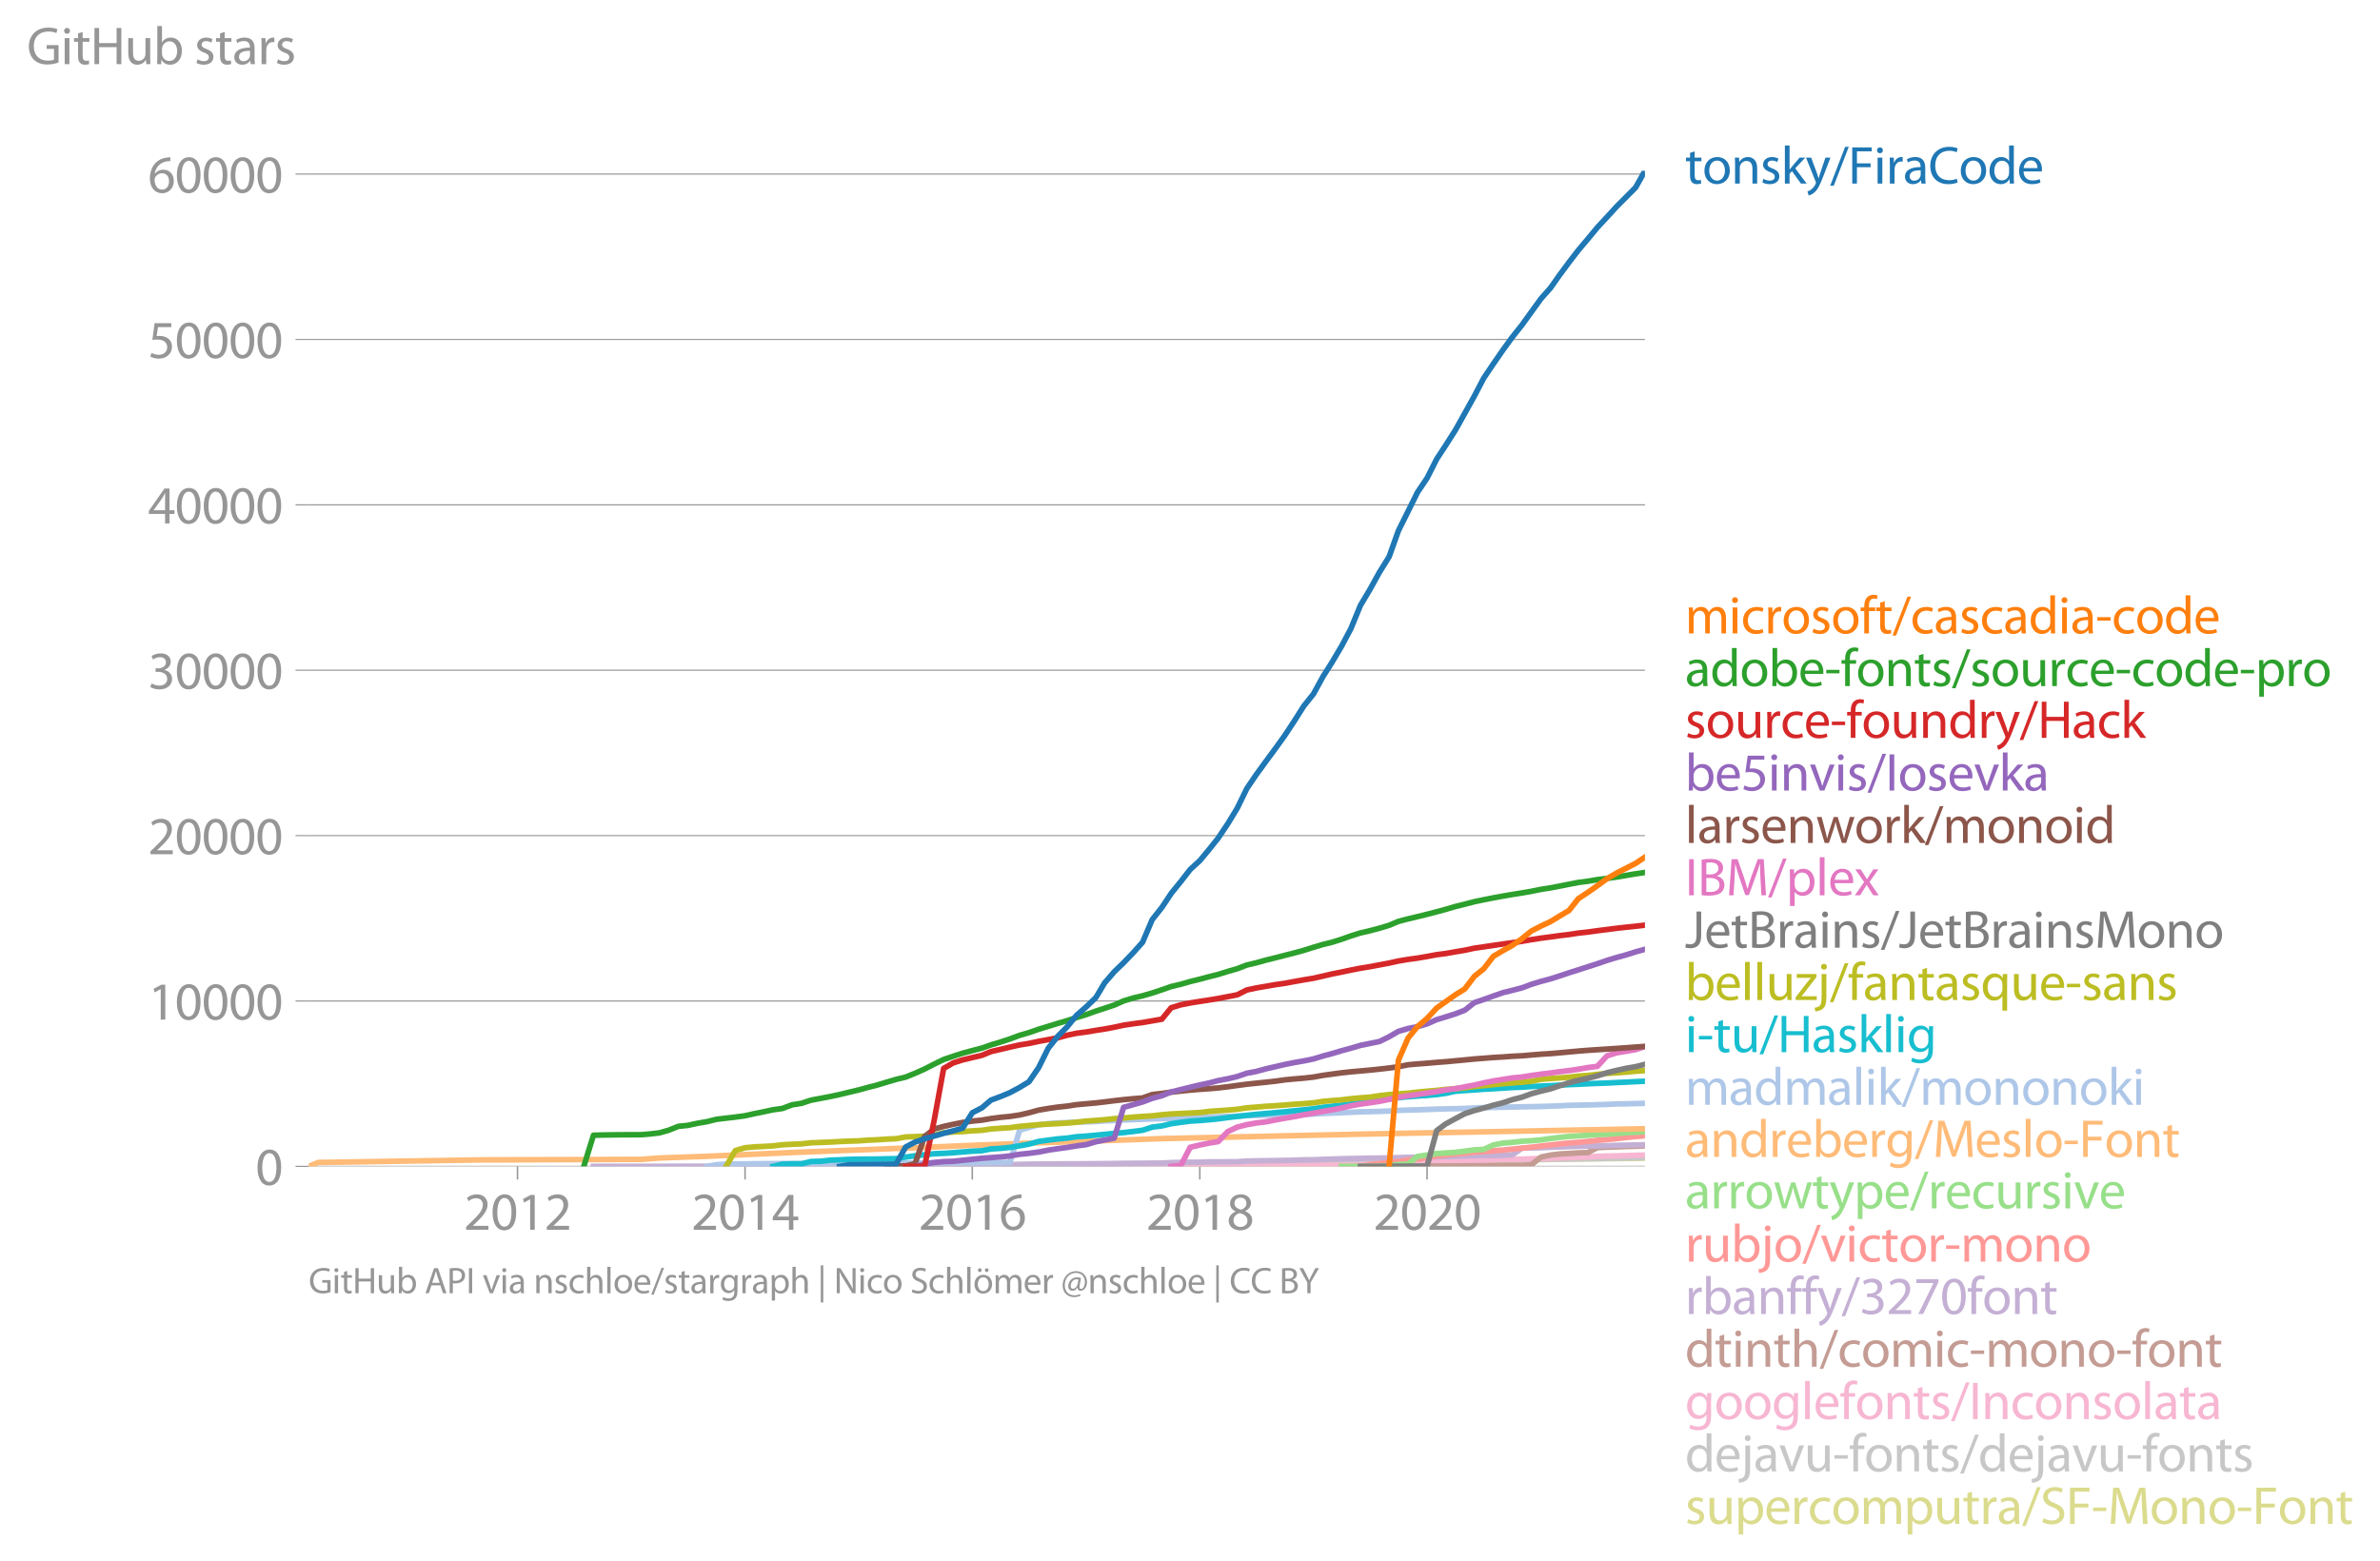 <svg xmlns:xlink="http://www.w3.org/1999/xlink" width="848.036" height="556.367" viewBox="0 0 636.027 417.276" xmlns="http://www.w3.org/2000/svg"><defs><style>*{stroke-linejoin:round;stroke-linecap:butt}</style></defs><g id="figure_1"><path d="M0 417.276h636.027V0H0v417.276z" style="fill:none" id="patch_1"/><g id="axes_1"><path d="M82.476 311.76h357.12V45.646H82.476V311.76z" style="fill:none" id="patch_2"/><g id="matplotlib.axis_1"><g id="xtick_1"><g id="line2d_1"><defs><path id="md28a9bd26c" d="M0 0v3.5" style="stroke:#969696;stroke-width:.4"/></defs><use xlink:href="#md28a9bd26c" x="138.294" y="311.759" style="fill:#969696;stroke:#969696;stroke-width:.4"/></g><g style="fill:#969696" transform="matrix(.14 0 0 -.14 123.931 328.7)" id="text_1"><defs><path id="MyriadPro-Regular-32" d="M2944 0v467H1075v13l333 307c877 845 1434 1466 1434 2234 0 595-378 1209-1274 1209-480 0-890-179-1178-422l180-397c192 160 505 352 883 352 621 0 825-390 825-813-6-627-486-1164-1548-2176L288 346V0h2656z" transform="scale(.016)"/><path id="MyriadPro-Regular-30" d="M1677 4230c-845 0-1447-768-1447-2163C243 691 794-70 1606-70c922 0 1447 780 1447 2195 0 1325-499 2105-1376 2105zm-32-435c582 0 845-672 845-1696 0-1062-276-1734-852-1734-512 0-844 614-844 1696 0 1133 358 1734 851 1734z" transform="scale(.016)"/><path id="MyriadPro-Regular-31" d="M1510 0h544v4160h-480l-908-486 108-429 724 390h12V0z" transform="scale(.016)"/></defs><use xlink:href="#MyriadPro-Regular-32"/><use xlink:href="#MyriadPro-Regular-30" x="51.3"/><use xlink:href="#MyriadPro-Regular-31" x="102.6"/><use xlink:href="#MyriadPro-Regular-32" x="153.9"/></g></g><g id="xtick_2"><use xlink:href="#md28a9bd26c" x="199.104" y="311.759" style="fill:#969696;stroke:#969696;stroke-width:.4" id="line2d_2"/><g style="fill:#969696" transform="matrix(.14 0 0 -.14 184.74 328.7)" id="text_2"><defs><path id="MyriadPro-Regular-34" d="M2560 0v1133h582v441h-582v2586h-608L96 1504v-371h1933V0h531zM666 1574v13l1017 1415c115 192 218 371 346 614h19c-13-218-19-435-19-653V1574H666z" transform="scale(.016)"/></defs><use xlink:href="#MyriadPro-Regular-32"/><use xlink:href="#MyriadPro-Regular-30" x="51.3"/><use xlink:href="#MyriadPro-Regular-31" x="102.6"/><use xlink:href="#MyriadPro-Regular-34" x="153.9"/></g></g><g id="xtick_3"><use xlink:href="#md28a9bd26c" x="259.83" y="311.759" style="fill:#969696;stroke:#969696;stroke-width:.4" id="line2d_3"/><g style="fill:#969696" transform="matrix(.14 0 0 -.14 245.467 328.7)" id="text_3"><defs><path id="MyriadPro-Regular-36" d="M2662 4224c-102 0-243-6-409-32-525-64-986-275-1331-614-410-410-704-1056-704-1876C218 621 800-70 1690-70c864 0 1382 704 1382 1465 0 813-518 1344-1254 1344-461 0-807-217-1005-480h-19c96 685 563 1331 1446 1479 160 25 307 32 422 25v461zM1690 365c-589 0-903 505-916 1190 0 103 26 186 64 250 154 301 468 512 807 512 518 0 857-359 857-954s-326-998-806-998h-6z" transform="scale(.016)"/></defs><use xlink:href="#MyriadPro-Regular-32"/><use xlink:href="#MyriadPro-Regular-30" x="51.3"/><use xlink:href="#MyriadPro-Regular-31" x="102.6"/><use xlink:href="#MyriadPro-Regular-36" x="153.9"/></g></g><g id="xtick_4"><use xlink:href="#md28a9bd26c" x="320.639" y="311.759" style="fill:#969696;stroke:#969696;stroke-width:.4" id="line2d_4"/><g style="fill:#969696" transform="matrix(.14 0 0 -.14 306.276 328.7)" id="text_4"><defs><path id="MyriadPro-Regular-38" d="M1062 2170c-512-218-825-589-825-1114C237 448 762-70 1632-70c794 0 1414 486 1414 1209 0 506-320 871-838 1075v20c512 243 685 620 685 972 0 519-403 1024-1210 1024-729 0-1286-448-1286-1107 0-358 198-717 659-934l6-19zm583-1831c-531 0-851 371-832 794 0 397 262 717 749 857 563-160 915-403 915-908 0-423-327-743-832-743zm6 3488c506 0 704-345 704-678 0-378-275-634-633-755-480 128-794 352-794 768 0 358 256 665 723 665z" transform="scale(.016)"/></defs><use xlink:href="#MyriadPro-Regular-32"/><use xlink:href="#MyriadPro-Regular-30" x="51.3"/><use xlink:href="#MyriadPro-Regular-31" x="102.6"/><use xlink:href="#MyriadPro-Regular-38" x="153.9"/></g></g><g id="xtick_5"><use xlink:href="#md28a9bd26c" x="381.366" y="311.759" style="fill:#969696;stroke:#969696;stroke-width:.4" id="line2d_5"/><g style="fill:#969696" transform="matrix(.14 0 0 -.14 367.003 328.7)" id="text_5"><use xlink:href="#MyriadPro-Regular-32"/><use xlink:href="#MyriadPro-Regular-30" x="51.3"/><use xlink:href="#MyriadPro-Regular-32" x="102.6"/><use xlink:href="#MyriadPro-Regular-30" x="153.9"/></g></g></g><g id="matplotlib.axis_2"><g id="ytick_1"><path d="M82.476 311.76h357.12" clip-path="url(#p16091b53d9)" style="fill:none;stroke:#969696;stroke-width:.3;stroke-linecap:square" id="line2d_6"/><g id="line2d_7"><defs><path id="m0ef35181f4" d="M0 0h-3.5" style="stroke:#969696;stroke-width:.3"/></defs><use xlink:href="#m0ef35181f4" x="82.476" y="311.759" style="fill:#969696;stroke:#969696;stroke-width:.3"/></g><use xlink:href="#MyriadPro-Regular-30" style="fill:#969696" transform="matrix(.14 0 0 -.14 68.295 316.73)" id="text_6"/></g><g id="ytick_2"><path d="M82.476 267.553h357.12" clip-path="url(#p16091b53d9)" style="fill:none;stroke:#969696;stroke-width:.3;stroke-linecap:square" id="line2d_8"/><use xlink:href="#m0ef35181f4" x="82.476" y="267.553" style="fill:#969696;stroke:#969696;stroke-width:.3" id="line2d_9"/><g style="fill:#969696" transform="matrix(.14 0 0 -.14 39.568 272.523)" id="text_7"><use xlink:href="#MyriadPro-Regular-31"/><use xlink:href="#MyriadPro-Regular-30" x="51.3"/><use xlink:href="#MyriadPro-Regular-30" x="102.6"/><use xlink:href="#MyriadPro-Regular-30" x="153.9"/><use xlink:href="#MyriadPro-Regular-30" x="205.2"/></g></g><g id="ytick_3"><path d="M82.476 223.347h357.12" clip-path="url(#p16091b53d9)" style="fill:none;stroke:#969696;stroke-width:.3;stroke-linecap:square" id="line2d_10"/><use xlink:href="#m0ef35181f4" x="82.476" y="223.347" style="fill:#969696;stroke:#969696;stroke-width:.3" id="line2d_11"/><g style="fill:#969696" transform="matrix(.14 0 0 -.14 39.568 228.317)" id="text_8"><use xlink:href="#MyriadPro-Regular-32"/><use xlink:href="#MyriadPro-Regular-30" x="51.3"/><use xlink:href="#MyriadPro-Regular-30" x="102.6"/><use xlink:href="#MyriadPro-Regular-30" x="153.9"/><use xlink:href="#MyriadPro-Regular-30" x="205.2"/></g></g><g id="ytick_4"><path d="M82.476 179.141h357.12" clip-path="url(#p16091b53d9)" style="fill:none;stroke:#969696;stroke-width:.3;stroke-linecap:square" id="line2d_12"/><use xlink:href="#m0ef35181f4" x="82.476" y="179.141" style="fill:#969696;stroke:#969696;stroke-width:.3" id="line2d_13"/><g style="fill:#969696" transform="matrix(.14 0 0 -.14 39.568 184.111)" id="text_9"><defs><path id="MyriadPro-Regular-33" d="M269 211C474 77 883-70 1350-70c999 0 1517 582 1517 1248 0 582-416 966-928 1068v13c512 186 768 551 768 979 0 506-371 992-1190 992-448 0-871-160-1088-320l147-409c179 128 499 275 832 275 518 0 730-294 730-627 0-493-519-704-928-704H896v-423h314c544 0 1068-249 1075-832 6-345-218-806-941-806-390 0-762 160-922 262L269 211z" transform="scale(.016)"/></defs><use xlink:href="#MyriadPro-Regular-33"/><use xlink:href="#MyriadPro-Regular-30" x="51.3"/><use xlink:href="#MyriadPro-Regular-30" x="102.6"/><use xlink:href="#MyriadPro-Regular-30" x="153.9"/><use xlink:href="#MyriadPro-Regular-30" x="205.2"/></g></g><g id="ytick_5"><path d="M82.476 134.935h357.12" clip-path="url(#p16091b53d9)" style="fill:none;stroke:#969696;stroke-width:.3;stroke-linecap:square" id="line2d_14"/><use xlink:href="#m0ef35181f4" x="82.476" y="134.935" style="fill:#969696;stroke:#969696;stroke-width:.3" id="line2d_15"/><g style="fill:#969696" transform="matrix(.14 0 0 -.14 39.568 139.905)" id="text_10"><use xlink:href="#MyriadPro-Regular-34"/><use xlink:href="#MyriadPro-Regular-30" x="51.3"/><use xlink:href="#MyriadPro-Regular-30" x="102.6"/><use xlink:href="#MyriadPro-Regular-30" x="153.9"/><use xlink:href="#MyriadPro-Regular-30" x="205.2"/></g></g><g id="ytick_6"><path d="M82.476 90.729h357.12" clip-path="url(#p16091b53d9)" style="fill:none;stroke:#969696;stroke-width:.3;stroke-linecap:square" id="line2d_16"/><use xlink:href="#m0ef35181f4" x="82.476" y="90.729" style="fill:#969696;stroke:#969696;stroke-width:.3" id="line2d_17"/><g style="fill:#969696" transform="matrix(.14 0 0 -.14 39.568 95.699)" id="text_11"><defs><path id="MyriadPro-Regular-35" d="M2771 4160H781L512 2163c154 19 339 45 576 45 832 0 1190-384 1197-922 0-556-455-902-986-902-377 0-717 128-889 230L269 186C467 58 851-70 1306-70c902 0 1548 608 1548 1420 0 525-268 884-595 1069-256 154-576 224-896 224-153 0-243-13-339-25l160 1068h1587v474z" transform="scale(.016)"/></defs><use xlink:href="#MyriadPro-Regular-35"/><use xlink:href="#MyriadPro-Regular-30" x="51.3"/><use xlink:href="#MyriadPro-Regular-30" x="102.6"/><use xlink:href="#MyriadPro-Regular-30" x="153.9"/><use xlink:href="#MyriadPro-Regular-30" x="205.2"/></g></g><g id="ytick_7"><path d="M82.476 46.523h357.12" clip-path="url(#p16091b53d9)" style="fill:none;stroke:#969696;stroke-width:.3;stroke-linecap:square" id="line2d_18"/><use xlink:href="#m0ef35181f4" x="82.476" y="46.523" style="fill:#969696;stroke:#969696;stroke-width:.3" id="line2d_19"/><g style="fill:#969696" transform="matrix(.14 0 0 -.14 39.568 51.493)" id="text_12"><use xlink:href="#MyriadPro-Regular-36"/><use xlink:href="#MyriadPro-Regular-30" x="51.3"/><use xlink:href="#MyriadPro-Regular-30" x="102.6"/><use xlink:href="#MyriadPro-Regular-30" x="153.9"/><use xlink:href="#MyriadPro-Regular-30" x="205.2"/></g></g><g style="fill:#969696" transform="matrix(.14 0 0 -.14 7.2 17.14)" id="text_13"><defs><path id="MyriadPro-Regular-47" d="M3770 2266H2349v-448h877V531c-128-64-378-115-743-115-1005 0-1664 646-1664 1741 0 1081 685 1734 1735 1734 435 0 723-83 953-185l135 454c-186 90-576 198-1076 198-1446 0-2329-940-2336-2227 0-672 231-1248 602-1606 422-403 960-570 1613-570 582 0 1075 147 1325 237v2074z" transform="scale(.016)"/><path id="MyriadPro-Regular-69" d="M1030 0v3098H467V0h563zM749 4320c-205 0-352-154-352-352 0-192 141-346 339-346 224 0 365 154 358 346 0 198-134 352-345 352z" transform="scale(.016)"/><path id="MyriadPro-Regular-74" d="M595 3667v-569H115v-429h480V979c0-365 58-640 218-806C947 19 1158-70 1421-70c217 0 390 38 499 83l-26 422c-83-25-172-38-326-38-314 0-422 217-422 601v1671h806v429h-806v742l-551-173z" transform="scale(.016)"/><path id="MyriadPro-Regular-48" d="M486 4314V0h557v2022h2087V0h563v4314h-563V2509H1043v1805H486z" transform="scale(.016)"/><path id="MyriadPro-Regular-75" d="M3059 3098h-563V1197c0-103-19-205-51-288-103-250-365-512-743-512-512 0-691 397-691 985v1716H448V1286C448 198 1030-70 1517-70c550 0 877 326 1024 576h13l32-506h499c-19 243-26 525-26 845v2253z" transform="scale(.016)"/><path id="MyriadPro-Regular-62" d="M467 800c0-275-13-589-25-800h486l26 512h19c230-410 589-582 1037-582 691 0 1388 550 1388 1657 7 941-537 1581-1305 1581-499 0-858-224-1056-570h-13v1946H467V800zm557 998c0 90 19 167 32 231 115 429 474 691 858 691 601 0 921-531 921-1152 0-710-352-1190-941-1190-409 0-736 268-844 659-13 64-26 134-26 205v556z" transform="scale(.016)"/><path id="MyriadPro-Regular-73" d="M250 147C467 19 781-70 1120-70c736 0 1158 390 1158 934 0 461-275 730-812 934-404 154-589 269-589 525 0 231 185 423 518 423 288 0 512-103 634-180l141 410c-173 102-448 192-762 192-666 0-1069-410-1069-909 0-371 263-678 819-877 416-153 576-300 576-569 0-256-192-461-601-461-282 0-576 115-743 224L250 147z" transform="scale(.016)"/><path id="MyriadPro-Regular-61" d="M2643 1901c0 621-230 1267-1177 1267-391 0-762-109-1018-275l128-371c218 140 518 230 806 230 634 0 704-461 704-717v-64C890 1978 224 1568 224 819c0-448 320-889 947-889 442 0 775 217 947 460h20l44-390h512c-38 211-51 474-51 742v1159zm-544-858c0-57-13-121-32-179-89-262-345-518-749-518-288 0-531 172-531 537 0 602 698 711 1312 698v-538z" transform="scale(.016)"/><path id="MyriadPro-Regular-72" d="M467 0h557v1651c0 96 13 186 26 263 76 422 358 723 755 723 77 0 134-7 192-19v531c-51 13-96 19-160 19-378 0-717-262-858-678h-25l-20 608H442c19-288 25-602 25-967V0z" transform="scale(.016)"/></defs><use xlink:href="#MyriadPro-Regular-47"/><use xlink:href="#MyriadPro-Regular-69" x="64.6"/><use xlink:href="#MyriadPro-Regular-74" x="88"/><use xlink:href="#MyriadPro-Regular-48" x="121.1"/><use xlink:href="#MyriadPro-Regular-75" x="186.3"/><use xlink:href="#MyriadPro-Regular-62" x="241.4"/><use xlink:href="#MyriadPro-Regular-20" x="298.3"/><use xlink:href="#MyriadPro-Regular-73" x="319.5"/><use xlink:href="#MyriadPro-Regular-74" x="359.1"/><use xlink:href="#MyriadPro-Regular-61" x="392.2"/><use xlink:href="#MyriadPro-Regular-72" x="440.4"/><use xlink:href="#MyriadPro-Regular-73" x="473.1"/></g></g><path d="m312.986 311.76 2.58-.005 2.495-.009 2.578-.026 2.58-.049 2.328-.018 2.58-.022 2.495-.057 2.579-.07 2.495-.067 2.579-.036 2.579-.075 2.495-.053 2.58-.053 2.495-.048 2.579-.045 2.578-.092 2.33-.027 2.578-.062 2.496-.084 2.579-.057 2.495-.076 2.58-.084 2.578-.075 2.495-.044 2.58-.057 2.495-.071 2.579-.035 2.578-.036 2.413-.057 2.579-.053 2.495-.049 2.579-.035 2.496-.027 2.578-.013 2.58-.031 2.495-.049 2.579-.03 2.495-.032 2.579-.022 2.579-.04 2.329-.044 2.579-.057 2.495-.018 2.58-.04 2.495-.017 2.578-.036 2.58-.022 2.495-.026 2.579-.031 2.495-.044" clip-path="url(#p16091b53d9)" style="fill:none;stroke:#dbdb8d;stroke-width:1.5;stroke-linecap:square" id="line2d_20"/><path d="m239.45 311.76 2.578-.045 2.496-.009 2.578-.004 2.58-.013 2.495-.01 2.579-.012 2.495-.005 2.579-.004 2.579-.013 2.412-.023 2.579-.013 2.496-.022h2.578l2.496-.004 2.579-.036 2.579-.013 2.495-.009 2.579-.022 2.496-.018 2.578-.008 2.58-.027 2.328-.018 2.58-.004 2.495-.031 2.579-.027 2.495-.03 2.579-.023 2.579-.026 2.495-.031 2.58-.04 2.495-.04 2.578-.03 2.58-.04 2.328-.027 2.58-.04 2.495-.04 2.579-.035 2.495-.03 2.579-.023 2.579-.022 2.495-.018 2.58-.048 2.495-.058 2.579-.022 2.578-.057 2.33-.027 2.578-.048 2.496-.067 2.579-.048 2.495-.036 2.58-.07 2.578-.045 2.495-.035 2.58-.027 2.495-.03 2.579-.036 2.578-.03 2.413-.036 2.579-.04 2.495-.04 2.579-.053 2.496-.026 2.578-.04 2.58-.022 2.495-.031 2.579-.031 2.495-.018 2.579-.013 2.579-.031 2.329-.013 2.579-.027 2.495-.035 2.58-.044 2.495-.027 2.578-.035 2.58-.067 2.495-.044 2.579-.048 2.495-.045" clip-path="url(#p16091b53d9)" style="fill:none;stroke:#c7c7c7;stroke-width:1.5;stroke-linecap:square" id="line2d_21"/><path d="m287.698 311.76 2.578-.005h2.58l2.328-.013 2.58-.005 2.495-.004 2.579-.009h2.495l2.579-.004h2.579l2.495-.01 2.58-.004 2.495-.004 2.578-.009H325.547l2.58-.035 2.495-.022 2.579-.014h2.495l2.579-.026 2.579-.031 2.495-.013 2.58-.022 2.495-.01 2.579-.03 2.578-.018 2.33-.03 2.578-.036 2.496-.049 2.579-.062 2.495-.04 2.58-.048 2.578-.058 2.495-.066 2.58-.084 2.495-.088 2.579-.221 2.578-.102 2.413-.124 2.579-.07 2.495-.12 2.579-.088 2.496-.067 2.578-.097 2.58-.07 2.495-.062 2.579-.08 2.495-.08 2.579-.092 2.579-.076 2.329-.084 2.579-.08 2.495-.079 2.58-.084 2.495-.168 2.578-.07 2.58-.058 2.495-.066 2.579-.084 2.495-.049" clip-path="url(#p16091b53d9)" style="fill:none;stroke:#f7b6d2;stroke-width:1.5;stroke-linecap:square" id="line2d_22"/><g style="fill:#1f77b4" transform="matrix(.14 0 0 -.14 450.31 49.07)" id="text_14"><defs><path id="MyriadPro-Regular-6f" d="M1779 3168c-857 0-1536-608-1536-1645C243 544 890-70 1728-70c749 0 1542 499 1542 1644 0 948-601 1594-1491 1594zm-13-422c666 0 928-666 928-1191 0-697-403-1203-940-1203-551 0-941 512-941 1190 0 589 288 1204 953 1204z" transform="scale(.016)"/><path id="MyriadPro-Regular-6e" d="M467 0h563v1862c0 96 13 192 39 263 96 313 384 576 755 576 531 0 717-416 717-915V0h563v1850c0 1062-666 1318-1094 1318-512 0-871-288-1024-582h-13l-32 512H442c19-256 25-519 25-839V0z" transform="scale(.016)"/><path id="MyriadPro-Regular-6b" d="M1024 4544H467V0h557v1165l288 320L2381 0h685L1702 1824l1197 1274h-678l-909-1069c-90-109-198-243-275-352h-13v2867z" transform="scale(.016)"/><path id="MyriadPro-Regular-79" d="M58 3098 1203 243c26-70 39-115 39-147s-20-77-45-134c-128-288-320-506-474-628-166-140-352-230-493-275l141-473c141 25 416 121 691 364 384 333 660 877 1063 1940l845 2208h-596l-614-1818c-77-224-141-461-198-646h-13c-51 185-128 428-199 633L672 3098H58z" transform="scale(.016)"/><path id="MyriadPro-Regular-2f" d="m422-256 1792 4640h-435L-6-256h428z" transform="scale(.016)"/><path id="MyriadPro-Regular-46" d="M486 0h557v1952h1632v461H1043v1433h1767v468H486V0z" transform="scale(.016)"/><path id="MyriadPro-Regular-43" d="M3386 582c-224-108-570-179-909-179-1050 0-1658 679-1658 1735 0 1132 672 1779 1683 1779 359 0 660-77 871-179l134 454c-147 77-486 192-1024 192-1337 0-2253-915-2253-2266C230 704 1146-70 2362-70c524 0 934 108 1139 211l-115 441z" transform="scale(.016)"/><path id="MyriadPro-Regular-64" d="M2579 4544V2694h-13c-140 250-460 474-934 474-755 0-1395-634-1389-1664C243 563 819-70 1568-70c506 0 883 262 1056 608h13l25-538h506c-19 211-26 525-26 800v3744h-563zm0-3245c0-89-6-166-25-243-103-422-448-672-826-672-608 0-915 518-915 1146 0 684 345 1196 928 1196 422 0 729-294 813-652 19-71 25-167 25-237v-538z" transform="scale(.016)"/><path id="MyriadPro-Regular-65" d="M2957 1446c6 58 19 148 19 263 0 569-269 1459-1280 1459-902 0-1453-736-1453-1670C243 563 813-70 1766-70c493 0 832 108 1031 198l-96 403c-211-89-455-160-858-160-563 0-1049 314-1062 1075h2176zM787 1850c45 390 295 915 864 915 634 0 787-557 781-915H787z" transform="scale(.016)"/></defs><use xlink:href="#MyriadPro-Regular-74"/><use xlink:href="#MyriadPro-Regular-6f" x="33.1"/><use xlink:href="#MyriadPro-Regular-6e" x="88"/><use xlink:href="#MyriadPro-Regular-73" x="143.5"/><use xlink:href="#MyriadPro-Regular-6b" x="183.1"/><use xlink:href="#MyriadPro-Regular-79" x="230"/><use xlink:href="#MyriadPro-Regular-2f" x="277.1"/><use xlink:href="#MyriadPro-Regular-46" x="311.4"/><use xlink:href="#MyriadPro-Regular-69" x="360.1"/><use xlink:href="#MyriadPro-Regular-72" x="383.5"/><use xlink:href="#MyriadPro-Regular-61" x="416.2"/><use xlink:href="#MyriadPro-Regular-43" x="464.4"/><use xlink:href="#MyriadPro-Regular-6f" x="522.4"/><use xlink:href="#MyriadPro-Regular-64" x="577.3"/><use xlink:href="#MyriadPro-Regular-65" x="633.7"/></g><g style="fill:#ff7f0e" transform="matrix(.14 0 0 -.14 450.31 169.304)" id="text_15"><defs><path id="MyriadPro-Regular-6d" d="M467 0h551v1869c0 96 12 192 44 275 90 282 346 563 698 563 429 0 646-358 646-851V0h551v1914c0 102 19 204 45 281 96 275 345 512 665 512 455 0 672-358 672-953V0h551v1824c0 1075-608 1344-1018 1344-294 0-499-77-685-218-128-96-249-230-345-403h-13c-135 365-455 621-877 621-512 0-800-275-973-570h-19l-26 500H442c19-256 25-519 25-839V0z" transform="scale(.016)"/><path id="MyriadPro-Regular-63" d="M2579 538c-160-71-371-154-691-154-614 0-1075 442-1075 1158 0 647 384 1172 1094 1172 307 0 519-71 653-148l128 436c-154 76-448 160-781 160-1011 0-1664-692-1664-1645C243 570 851-70 1786-70c416 0 742 108 889 185l-96 423z" transform="scale(.016)"/><path id="MyriadPro-Regular-66" d="M1082 0v2669h748v429h-748v166c0 474 121 896 601 896 160 0 275-32 359-70l76 435c-108 45-281 89-480 89-262 0-544-83-755-288-262-249-358-646-358-1081v-147H90v-429h435V0h557z" transform="scale(.016)"/><path id="MyriadPro-Regular-2d" d="M192 1939v-416h1581v416H192z" transform="scale(.016)"/></defs><use xlink:href="#MyriadPro-Regular-6d"/><use xlink:href="#MyriadPro-Regular-69" x="83.4"/><use xlink:href="#MyriadPro-Regular-63" x="106.8"/><use xlink:href="#MyriadPro-Regular-72" x="151.6"/><use xlink:href="#MyriadPro-Regular-6f" x="184.3"/><use xlink:href="#MyriadPro-Regular-73" x="239.2"/><use xlink:href="#MyriadPro-Regular-6f" x="278.8"/><use xlink:href="#MyriadPro-Regular-66" x="333.7"/><use xlink:href="#MyriadPro-Regular-74" x="362.9"/><use xlink:href="#MyriadPro-Regular-2f" x="396"/><use xlink:href="#MyriadPro-Regular-63" x="430.3"/><use xlink:href="#MyriadPro-Regular-61" x="475.1"/><use xlink:href="#MyriadPro-Regular-73" x="523.3"/><use xlink:href="#MyriadPro-Regular-63" x="562.9"/><use xlink:href="#MyriadPro-Regular-61" x="607.7"/><use xlink:href="#MyriadPro-Regular-64" x="655.9"/><use xlink:href="#MyriadPro-Regular-69" x="712.3"/><use xlink:href="#MyriadPro-Regular-61" x="735.7"/><use xlink:href="#MyriadPro-Regular-2d" x="783.9"/><use xlink:href="#MyriadPro-Regular-63" x="814.6"/><use xlink:href="#MyriadPro-Regular-6f" x="859.4"/><use xlink:href="#MyriadPro-Regular-64" x="914.3"/><use xlink:href="#MyriadPro-Regular-65" x="970.7"/></g><g style="fill:#2ca02c" transform="matrix(.14 0 0 -.14 450.31 183.38)" id="text_16"><defs><path id="MyriadPro-Regular-70" d="M467-1267h557V416h13c185-307 544-486 953-486 730 0 1408 550 1408 1664 0 940-563 1574-1312 1574-505 0-870-224-1100-602h-13l-26 532H442c12-295 25-615 25-1012v-3353zm557 3059c0 77 19 160 38 230 109 423 468 698 852 698 595 0 921-531 921-1152 0-710-345-1197-941-1197-403 0-742 269-844 659-13 71-26 148-26 231v531z" transform="scale(.016)"/></defs><use xlink:href="#MyriadPro-Regular-61"/><use xlink:href="#MyriadPro-Regular-64" x="48.2"/><use xlink:href="#MyriadPro-Regular-6f" x="104.6"/><use xlink:href="#MyriadPro-Regular-62" x="159.5"/><use xlink:href="#MyriadPro-Regular-65" x="216.4"/><use xlink:href="#MyriadPro-Regular-2d" x="266.5"/><use xlink:href="#MyriadPro-Regular-66" x="297.2"/><use xlink:href="#MyriadPro-Regular-6f" x="326.4"/><use xlink:href="#MyriadPro-Regular-6e" x="381.3"/><use xlink:href="#MyriadPro-Regular-74" x="436.8"/><use xlink:href="#MyriadPro-Regular-73" x="469.9"/><use xlink:href="#MyriadPro-Regular-2f" x="509.5"/><use xlink:href="#MyriadPro-Regular-73" x="543.8"/><use xlink:href="#MyriadPro-Regular-6f" x="583.4"/><use xlink:href="#MyriadPro-Regular-75" x="638.3"/><use xlink:href="#MyriadPro-Regular-72" x="693.4"/><use xlink:href="#MyriadPro-Regular-63" x="726.1"/><use xlink:href="#MyriadPro-Regular-65" x="770.9"/><use xlink:href="#MyriadPro-Regular-2d" x="821"/><use xlink:href="#MyriadPro-Regular-63" x="851.7"/><use xlink:href="#MyriadPro-Regular-6f" x="896.5"/><use xlink:href="#MyriadPro-Regular-64" x="951.4"/><use xlink:href="#MyriadPro-Regular-65" x="1007.8"/><use xlink:href="#MyriadPro-Regular-2d" x="1057.9"/><use xlink:href="#MyriadPro-Regular-70" x="1088.6"/><use xlink:href="#MyriadPro-Regular-72" x="1145.5"/><use xlink:href="#MyriadPro-Regular-6f" x="1178.2"/></g><g style="fill:#d62728" transform="matrix(.14 0 0 -.14 450.31 197.22)" id="text_17"><use xlink:href="#MyriadPro-Regular-73"/><use xlink:href="#MyriadPro-Regular-6f" x="39.6"/><use xlink:href="#MyriadPro-Regular-75" x="94.5"/><use xlink:href="#MyriadPro-Regular-72" x="149.6"/><use xlink:href="#MyriadPro-Regular-63" x="182.3"/><use xlink:href="#MyriadPro-Regular-65" x="227.1"/><use xlink:href="#MyriadPro-Regular-2d" x="277.2"/><use xlink:href="#MyriadPro-Regular-66" x="307.9"/><use xlink:href="#MyriadPro-Regular-6f" x="337.1"/><use xlink:href="#MyriadPro-Regular-75" x="392"/><use xlink:href="#MyriadPro-Regular-6e" x="447.1"/><use xlink:href="#MyriadPro-Regular-64" x="502.6"/><use xlink:href="#MyriadPro-Regular-72" x="559"/><use xlink:href="#MyriadPro-Regular-79" x="591.7"/><use xlink:href="#MyriadPro-Regular-2f" x="638.8"/><use xlink:href="#MyriadPro-Regular-48" x="673.1"/><use xlink:href="#MyriadPro-Regular-61" x="738.3"/><use xlink:href="#MyriadPro-Regular-63" x="786.5"/><use xlink:href="#MyriadPro-Regular-6b" x="831.3"/></g><g style="fill:#9467bd" transform="matrix(.14 0 0 -.14 450.31 211.304)" id="text_18"><defs><path id="MyriadPro-Regular-76" d="M83 3098 1261 0h537l1216 3098h-588l-602-1741c-102-282-192-538-262-794h-20c-64 256-147 512-249 794L685 3098H83z" transform="scale(.016)"/><path id="MyriadPro-Regular-49" d="M486 4314V0h557v4314H486z" transform="scale(.016)"/></defs><use xlink:href="#MyriadPro-Regular-62"/><use xlink:href="#MyriadPro-Regular-65" x="56.9"/><use xlink:href="#MyriadPro-Regular-35" x="107"/><use xlink:href="#MyriadPro-Regular-69" x="158.3"/><use xlink:href="#MyriadPro-Regular-6e" x="181.7"/><use xlink:href="#MyriadPro-Regular-76" x="237.2"/><use xlink:href="#MyriadPro-Regular-69" x="285.3"/><use xlink:href="#MyriadPro-Regular-73" x="308.7"/><use xlink:href="#MyriadPro-Regular-2f" x="348.3"/><use xlink:href="#MyriadPro-Regular-49" x="382.6"/><use xlink:href="#MyriadPro-Regular-6f" x="406.5"/><use xlink:href="#MyriadPro-Regular-73" x="461.4"/><use xlink:href="#MyriadPro-Regular-65" x="501"/><use xlink:href="#MyriadPro-Regular-76" x="551.1"/><use xlink:href="#MyriadPro-Regular-6b" x="599.2"/><use xlink:href="#MyriadPro-Regular-61" x="646.1"/></g><g style="fill:#8c564b" transform="matrix(.14 0 0 -.14 450.31 225.304)" id="text_19"><defs><path id="MyriadPro-Regular-6c" d="M467 0h563v4544H467V0z" transform="scale(.016)"/><path id="MyriadPro-Regular-77" d="M115 3098 1050 0h512l499 1472c109 333 205 653 281 1024h13c77-365 167-672 275-1018L3104 0h512l998 3098h-556l-442-1556c-102-364-186-691-237-1004h-19c-70 313-160 640-275 1011l-480 1549h-474l-505-1575c-103-339-205-672-276-985h-19c-57 320-141 640-230 985L691 3098H115z" transform="scale(.016)"/></defs><use xlink:href="#MyriadPro-Regular-6c"/><use xlink:href="#MyriadPro-Regular-61" x="23.6"/><use xlink:href="#MyriadPro-Regular-72" x="71.8"/><use xlink:href="#MyriadPro-Regular-73" x="104.5"/><use xlink:href="#MyriadPro-Regular-65" x="144.1"/><use xlink:href="#MyriadPro-Regular-6e" x="194.2"/><use xlink:href="#MyriadPro-Regular-77" x="249.7"/><use xlink:href="#MyriadPro-Regular-6f" x="323.3"/><use xlink:href="#MyriadPro-Regular-72" x="378.2"/><use xlink:href="#MyriadPro-Regular-6b" x="410.9"/><use xlink:href="#MyriadPro-Regular-2f" x="457.8"/><use xlink:href="#MyriadPro-Regular-6d" x="492.1"/><use xlink:href="#MyriadPro-Regular-6f" x="575.5"/><use xlink:href="#MyriadPro-Regular-6e" x="630.4"/><use xlink:href="#MyriadPro-Regular-6f" x="685.9"/><use xlink:href="#MyriadPro-Regular-69" x="740.8"/><use xlink:href="#MyriadPro-Regular-64" x="764.2"/></g><g style="fill:#e377c2" transform="matrix(.14 0 0 -.14 450.31 239.304)" id="text_20"><defs><path id="MyriadPro-Regular-42" d="M486 13c186-26 480-51 864-51 704 0 1191 128 1492 403 217 211 364 493 364 864 0 640-480 979-889 1081v13c454 167 729 531 729 947 0 340-134 596-358 762-269 218-627 314-1184 314-390 0-774-39-1018-90V13zm557 3865c90 20 237 39 493 39 563 0 947-199 947-704 0-416-345-723-934-723h-506v1388zm0-1811h461c608 0 1114-243 1114-832 0-627-532-838-1108-838-198 0-358 6-467 25v1645z" transform="scale(.016)"/><path id="MyriadPro-Regular-4d" d="M4230 0h544l-268 4314h-711l-768-2087c-192-544-345-1017-454-1453h-19c-109 448-256 922-436 1453l-736 2087H672L371 0h531l116 1850c38 646 70 1369 83 1907h13c121-512 294-1069 499-1677L2310 26h423l761 2092c218 589 397 1133 544 1639h20c-7-538 32-1261 64-1863L4230 0z" transform="scale(.016)"/><path id="MyriadPro-Regular-78" d="m102 3098 1050-1517L51 0h621l448 698c115 185 224 345 326 537h13c109-185 211-358 333-537L2246 0h640L1798 1600l1056 1498h-608l-435-660c-102-166-205-326-307-512h-19c-103 173-199 333-314 506l-441 666H102z" transform="scale(.016)"/></defs><use xlink:href="#MyriadPro-Regular-49"/><use xlink:href="#MyriadPro-Regular-42" x="23.9"/><use xlink:href="#MyriadPro-Regular-4d" x="78.1"/><use xlink:href="#MyriadPro-Regular-2f" x="158.5"/><use xlink:href="#MyriadPro-Regular-70" x="192.8"/><use xlink:href="#MyriadPro-Regular-6c" x="249.7"/><use xlink:href="#MyriadPro-Regular-65" x="273.3"/><use xlink:href="#MyriadPro-Regular-78" x="323.4"/></g><g style="fill:#7f7f7f" transform="matrix(.14 0 0 -.14 450.31 253.304)" id="text_21"><defs><path id="MyriadPro-Regular-4a" d="M1370 1472c0-845-295-1069-794-1069-186 0-352 39-467 83L26 32C166-26 416-70 621-70c742 0 1305 352 1305 1497v2887h-556V1472z" transform="scale(.016)"/></defs><use xlink:href="#MyriadPro-Regular-4a"/><use xlink:href="#MyriadPro-Regular-65" x="37"/><use xlink:href="#MyriadPro-Regular-74" x="87.1"/><use xlink:href="#MyriadPro-Regular-42" x="120.2"/><use xlink:href="#MyriadPro-Regular-72" x="174.4"/><use xlink:href="#MyriadPro-Regular-61" x="207.1"/><use xlink:href="#MyriadPro-Regular-69" x="255.3"/><use xlink:href="#MyriadPro-Regular-6e" x="278.7"/><use xlink:href="#MyriadPro-Regular-73" x="334.2"/><use xlink:href="#MyriadPro-Regular-2f" x="373.8"/><use xlink:href="#MyriadPro-Regular-4a" x="408.1"/><use xlink:href="#MyriadPro-Regular-65" x="445.1"/><use xlink:href="#MyriadPro-Regular-74" x="495.2"/><use xlink:href="#MyriadPro-Regular-42" x="528.3"/><use xlink:href="#MyriadPro-Regular-72" x="582.5"/><use xlink:href="#MyriadPro-Regular-61" x="615.2"/><use xlink:href="#MyriadPro-Regular-69" x="663.4"/><use xlink:href="#MyriadPro-Regular-6e" x="686.8"/><use xlink:href="#MyriadPro-Regular-73" x="742.3"/><use xlink:href="#MyriadPro-Regular-4d" x="781.9"/><use xlink:href="#MyriadPro-Regular-6f" x="862.3"/><use xlink:href="#MyriadPro-Regular-6e" x="917.2"/><use xlink:href="#MyriadPro-Regular-6f" x="972.7"/></g><g style="fill:#bcbd22" transform="matrix(.14 0 0 -.14 450.31 267.29)" id="text_22"><defs><path id="MyriadPro-Regular-7a" d="M115 0h2515v448H819v13c141 160 269 313 397 486l1382 1799 7 352H243v-455h1677v-13c-141-166-269-313-403-480L115 326V0z" transform="scale(.016)"/><path id="MyriadPro-Regular-6a" d="M-230-1350c300 0 710 102 960 352 275 281 371 672 371 1273v2823H538V493c0-743-58-992-212-1165C192-819-32-890-288-909l58-441zM826 4320c-212 0-359-154-359-352 0-186 135-346 346-346 224 0 358 160 352 346 0 198-135 352-339 352z" transform="scale(.016)"/><path id="MyriadPro-Regular-71" d="M2579-1267h563v3513c0 320 7 589 20 852h-532l-19-468h-13c-153 301-473 538-953 538-653 0-1402-512-1402-1670C243 557 832-70 1555-70c499 0 845 243 1011 550h13v-1747zm0 2528c0-83-19-192-45-269-128-390-441-614-806-614-621 0-915 537-915 1152 0 697 352 1190 934 1190 423 0 723-294 807-640 19-70 25-160 25-237v-582z" transform="scale(.016)"/></defs><use xlink:href="#MyriadPro-Regular-62"/><use xlink:href="#MyriadPro-Regular-65" x="56.9"/><use xlink:href="#MyriadPro-Regular-6c" x="107"/><use xlink:href="#MyriadPro-Regular-6c" x="130.6"/><use xlink:href="#MyriadPro-Regular-75" x="154.2"/><use xlink:href="#MyriadPro-Regular-7a" x="209.3"/><use xlink:href="#MyriadPro-Regular-6a" x="252.1"/><use xlink:href="#MyriadPro-Regular-2f" x="276.4"/><use xlink:href="#MyriadPro-Regular-66" x="310.7"/><use xlink:href="#MyriadPro-Regular-61" x="339.9"/><use xlink:href="#MyriadPro-Regular-6e" x="388.1"/><use xlink:href="#MyriadPro-Regular-74" x="443.6"/><use xlink:href="#MyriadPro-Regular-61" x="476.7"/><use xlink:href="#MyriadPro-Regular-73" x="524.9"/><use xlink:href="#MyriadPro-Regular-71" x="564.5"/><use xlink:href="#MyriadPro-Regular-75" x="620.8"/><use xlink:href="#MyriadPro-Regular-65" x="675.9"/><use xlink:href="#MyriadPro-Regular-2d" x="726"/><use xlink:href="#MyriadPro-Regular-73" x="756.7"/><use xlink:href="#MyriadPro-Regular-61" x="796.3"/><use xlink:href="#MyriadPro-Regular-6e" x="844.5"/><use xlink:href="#MyriadPro-Regular-73" x="900"/></g><g style="fill:#17becf" transform="matrix(.14 0 0 -.14 450.31 281.226)" id="text_23"><defs><path id="MyriadPro-Regular-67" d="M3110 2246c0 378 13 628 26 852h-493l-25-468h-13c-135 256-429 538-967 538-710 0-1395-595-1395-1645C243 666 794 13 1562 13c480 0 812 230 985 518h13V186c0-781-422-1082-998-1082-384 0-704 115-909 243l-141-429c250-166 659-256 1030-256 391 0 826 90 1127 372 301 268 441 704 441 1414v1798zm-556-928c0-96-13-204-45-300-122-359-435-576-781-576-608 0-915 505-915 1113 0 717 384 1171 921 1171 410 0 685-268 788-595 25-77 32-160 32-256v-557z" transform="scale(.016)"/></defs><use xlink:href="#MyriadPro-Regular-69"/><use xlink:href="#MyriadPro-Regular-2d" x="23.4"/><use xlink:href="#MyriadPro-Regular-74" x="54.1"/><use xlink:href="#MyriadPro-Regular-75" x="87.2"/><use xlink:href="#MyriadPro-Regular-2f" x="142.3"/><use xlink:href="#MyriadPro-Regular-48" x="176.6"/><use xlink:href="#MyriadPro-Regular-61" x="241.8"/><use xlink:href="#MyriadPro-Regular-73" x="290"/><use xlink:href="#MyriadPro-Regular-6b" x="329.6"/><use xlink:href="#MyriadPro-Regular-6c" x="376.5"/><use xlink:href="#MyriadPro-Regular-69" x="400.1"/><use xlink:href="#MyriadPro-Regular-67" x="423.5"/></g><g style="fill:#aec7e8" transform="matrix(.14 0 0 -.14 450.31 295.304)" id="text_24"><use xlink:href="#MyriadPro-Regular-6d"/><use xlink:href="#MyriadPro-Regular-61" x="83.4"/><use xlink:href="#MyriadPro-Regular-64" x="131.6"/><use xlink:href="#MyriadPro-Regular-6d" x="188"/><use xlink:href="#MyriadPro-Regular-61" x="271.4"/><use xlink:href="#MyriadPro-Regular-6c" x="319.6"/><use xlink:href="#MyriadPro-Regular-69" x="343.2"/><use xlink:href="#MyriadPro-Regular-6b" x="366.6"/><use xlink:href="#MyriadPro-Regular-2f" x="413.5"/><use xlink:href="#MyriadPro-Regular-6d" x="447.8"/><use xlink:href="#MyriadPro-Regular-6f" x="531.2"/><use xlink:href="#MyriadPro-Regular-6e" x="586.1"/><use xlink:href="#MyriadPro-Regular-6f" x="641.6"/><use xlink:href="#MyriadPro-Regular-6e" x="696.5"/><use xlink:href="#MyriadPro-Regular-6f" x="752"/><use xlink:href="#MyriadPro-Regular-6b" x="806.9"/><use xlink:href="#MyriadPro-Regular-69" x="853.8"/></g><g style="fill:#ffbb78" transform="matrix(.14 0 0 -.14 450.31 309.226)" id="text_25"><use xlink:href="#MyriadPro-Regular-61"/><use xlink:href="#MyriadPro-Regular-6e" x="48.2"/><use xlink:href="#MyriadPro-Regular-64" x="103.7"/><use xlink:href="#MyriadPro-Regular-72" x="160.1"/><use xlink:href="#MyriadPro-Regular-65" x="192.8"/><use xlink:href="#MyriadPro-Regular-62" x="242.9"/><use xlink:href="#MyriadPro-Regular-65" x="299.8"/><use xlink:href="#MyriadPro-Regular-72" x="349.9"/><use xlink:href="#MyriadPro-Regular-67" x="382.6"/><use xlink:href="#MyriadPro-Regular-2f" x="438.5"/><use xlink:href="#MyriadPro-Regular-4d" x="472.8"/><use xlink:href="#MyriadPro-Regular-65" x="553.2"/><use xlink:href="#MyriadPro-Regular-73" x="603.3"/><use xlink:href="#MyriadPro-Regular-6c" x="642.9"/><use xlink:href="#MyriadPro-Regular-6f" x="666.5"/><use xlink:href="#MyriadPro-Regular-2d" x="721.4"/><use xlink:href="#MyriadPro-Regular-46" x="752.1"/><use xlink:href="#MyriadPro-Regular-6f" x="800.8"/><use xlink:href="#MyriadPro-Regular-6e" x="855.7"/><use xlink:href="#MyriadPro-Regular-74" x="911.2"/></g><g style="fill:#98df8a" transform="matrix(.14 0 0 -.14 450.31 322.982)" id="text_26"><use xlink:href="#MyriadPro-Regular-61"/><use xlink:href="#MyriadPro-Regular-72" x="48.2"/><use xlink:href="#MyriadPro-Regular-72" x="80.9"/><use xlink:href="#MyriadPro-Regular-6f" x="113.6"/><use xlink:href="#MyriadPro-Regular-77" x="168.5"/><use xlink:href="#MyriadPro-Regular-74" x="242.1"/><use xlink:href="#MyriadPro-Regular-79" x="275.2"/><use xlink:href="#MyriadPro-Regular-70" x="322.3"/><use xlink:href="#MyriadPro-Regular-65" x="379.2"/><use xlink:href="#MyriadPro-Regular-2f" x="429.3"/><use xlink:href="#MyriadPro-Regular-72" x="463.6"/><use xlink:href="#MyriadPro-Regular-65" x="496.3"/><use xlink:href="#MyriadPro-Regular-63" x="546.4"/><use xlink:href="#MyriadPro-Regular-75" x="591.2"/><use xlink:href="#MyriadPro-Regular-72" x="646.3"/><use xlink:href="#MyriadPro-Regular-73" x="679"/><use xlink:href="#MyriadPro-Regular-69" x="718.6"/><use xlink:href="#MyriadPro-Regular-76" x="742"/><use xlink:href="#MyriadPro-Regular-65" x="790.1"/></g><g style="fill:#ff9896" transform="matrix(.14 0 0 -.14 450.31 337.213)" id="text_27"><use xlink:href="#MyriadPro-Regular-72"/><use xlink:href="#MyriadPro-Regular-75" x="32.7"/><use xlink:href="#MyriadPro-Regular-62" x="87.8"/><use xlink:href="#MyriadPro-Regular-6a" x="144.7"/><use xlink:href="#MyriadPro-Regular-6f" x="169"/><use xlink:href="#MyriadPro-Regular-2f" x="223.9"/><use xlink:href="#MyriadPro-Regular-76" x="258.2"/><use xlink:href="#MyriadPro-Regular-69" x="306.3"/><use xlink:href="#MyriadPro-Regular-63" x="329.7"/><use xlink:href="#MyriadPro-Regular-74" x="374.5"/><use xlink:href="#MyriadPro-Regular-6f" x="407.6"/><use xlink:href="#MyriadPro-Regular-72" x="462.5"/><use xlink:href="#MyriadPro-Regular-2d" x="495.2"/><use xlink:href="#MyriadPro-Regular-6d" x="525.9"/><use xlink:href="#MyriadPro-Regular-6f" x="609.3"/><use xlink:href="#MyriadPro-Regular-6e" x="664.2"/><use xlink:href="#MyriadPro-Regular-6f" x="719.7"/></g><g style="fill:#c5b0d5" transform="matrix(.14 0 0 -.14 450.31 351.22)" id="text_28"><defs><path id="MyriadPro-Regular-37" d="M365 4160v-467h2035v-13L595 0h583l1811 3789v371H365z" transform="scale(.016)"/></defs><use xlink:href="#MyriadPro-Regular-72"/><use xlink:href="#MyriadPro-Regular-62" x="32.7"/><use xlink:href="#MyriadPro-Regular-61" x="89.6"/><use xlink:href="#MyriadPro-Regular-6e" x="137.8"/><use xlink:href="#MyriadPro-Regular-66" x="193.3"/><use xlink:href="#MyriadPro-Regular-66" x="222.5"/><use xlink:href="#MyriadPro-Regular-79" x="251.7"/><use xlink:href="#MyriadPro-Regular-2f" x="298.8"/><use xlink:href="#MyriadPro-Regular-33" x="333.1"/><use xlink:href="#MyriadPro-Regular-32" x="384.4"/><use xlink:href="#MyriadPro-Regular-37" x="435.7"/><use xlink:href="#MyriadPro-Regular-30" x="487"/><use xlink:href="#MyriadPro-Regular-66" x="538.3"/><use xlink:href="#MyriadPro-Regular-6f" x="567.5"/><use xlink:href="#MyriadPro-Regular-6e" x="622.4"/><use xlink:href="#MyriadPro-Regular-74" x="677.9"/></g><g style="fill:#c49c94" transform="matrix(.14 0 0 -.14 450.31 365.304)" id="text_29"><defs><path id="MyriadPro-Regular-68" d="M467 0h563v1869c0 109 7 192 39 269 102 307 390 563 755 563 531 0 717-423 717-922V0h563v1843c0 1069-666 1325-1082 1325-211 0-409-64-576-160-172-96-313-237-403-397h-13v1933H467V0z" transform="scale(.016)"/></defs><use xlink:href="#MyriadPro-Regular-64"/><use xlink:href="#MyriadPro-Regular-74" x="56.4"/><use xlink:href="#MyriadPro-Regular-69" x="89.5"/><use xlink:href="#MyriadPro-Regular-6e" x="112.9"/><use xlink:href="#MyriadPro-Regular-74" x="168.4"/><use xlink:href="#MyriadPro-Regular-68" x="201.5"/><use xlink:href="#MyriadPro-Regular-2f" x="257"/><use xlink:href="#MyriadPro-Regular-63" x="291.3"/><use xlink:href="#MyriadPro-Regular-6f" x="336.1"/><use xlink:href="#MyriadPro-Regular-6d" x="391"/><use xlink:href="#MyriadPro-Regular-69" x="474.4"/><use xlink:href="#MyriadPro-Regular-63" x="497.8"/><use xlink:href="#MyriadPro-Regular-2d" x="542.6"/><use xlink:href="#MyriadPro-Regular-6d" x="573.3"/><use xlink:href="#MyriadPro-Regular-6f" x="656.7"/><use xlink:href="#MyriadPro-Regular-6e" x="711.6"/><use xlink:href="#MyriadPro-Regular-6f" x="767.1"/><use xlink:href="#MyriadPro-Regular-2d" x="822"/><use xlink:href="#MyriadPro-Regular-66" x="852.7"/><use xlink:href="#MyriadPro-Regular-6f" x="881.9"/><use xlink:href="#MyriadPro-Regular-6e" x="936.8"/><use xlink:href="#MyriadPro-Regular-74" x="992.3"/></g><g style="fill:#f7b6d2" transform="matrix(.14 0 0 -.14 450.31 379.303)" id="text_30"><use xlink:href="#MyriadPro-Regular-67"/><use xlink:href="#MyriadPro-Regular-6f" x="55.9"/><use xlink:href="#MyriadPro-Regular-6f" x="110.8"/><use xlink:href="#MyriadPro-Regular-67" x="165.7"/><use xlink:href="#MyriadPro-Regular-6c" x="221.6"/><use xlink:href="#MyriadPro-Regular-65" x="245.2"/><use xlink:href="#MyriadPro-Regular-66" x="295.3"/><use xlink:href="#MyriadPro-Regular-6f" x="324.5"/><use xlink:href="#MyriadPro-Regular-6e" x="379.4"/><use xlink:href="#MyriadPro-Regular-74" x="434.9"/><use xlink:href="#MyriadPro-Regular-73" x="468"/><use xlink:href="#MyriadPro-Regular-2f" x="507.6"/><use xlink:href="#MyriadPro-Regular-49" x="541.9"/><use xlink:href="#MyriadPro-Regular-6e" x="565.8"/><use xlink:href="#MyriadPro-Regular-63" x="621.3"/><use xlink:href="#MyriadPro-Regular-6f" x="666.1"/><use xlink:href="#MyriadPro-Regular-6e" x="721"/><use xlink:href="#MyriadPro-Regular-73" x="776.5"/><use xlink:href="#MyriadPro-Regular-6f" x="816.1"/><use xlink:href="#MyriadPro-Regular-6c" x="871"/><use xlink:href="#MyriadPro-Regular-61" x="894.6"/><use xlink:href="#MyriadPro-Regular-74" x="942.8"/><use xlink:href="#MyriadPro-Regular-61" x="975.9"/></g><g style="fill:#c7c7c7" transform="matrix(.14 0 0 -.14 450.31 393.29)" id="text_31"><use xlink:href="#MyriadPro-Regular-64"/><use xlink:href="#MyriadPro-Regular-65" x="56.4"/><use xlink:href="#MyriadPro-Regular-6a" x="106.5"/><use xlink:href="#MyriadPro-Regular-61" x="130.8"/><use xlink:href="#MyriadPro-Regular-76" x="179"/><use xlink:href="#MyriadPro-Regular-75" x="227.1"/><use xlink:href="#MyriadPro-Regular-2d" x="282.2"/><use xlink:href="#MyriadPro-Regular-66" x="312.9"/><use xlink:href="#MyriadPro-Regular-6f" x="342.1"/><use xlink:href="#MyriadPro-Regular-6e" x="397"/><use xlink:href="#MyriadPro-Regular-74" x="452.5"/><use xlink:href="#MyriadPro-Regular-73" x="485.6"/><use xlink:href="#MyriadPro-Regular-2f" x="525.2"/><use xlink:href="#MyriadPro-Regular-64" x="559.5"/><use xlink:href="#MyriadPro-Regular-65" x="615.9"/><use xlink:href="#MyriadPro-Regular-6a" x="666"/><use xlink:href="#MyriadPro-Regular-61" x="690.3"/><use xlink:href="#MyriadPro-Regular-76" x="738.5"/><use xlink:href="#MyriadPro-Regular-75" x="786.6"/><use xlink:href="#MyriadPro-Regular-2d" x="841.7"/><use xlink:href="#MyriadPro-Regular-66" x="872.4"/><use xlink:href="#MyriadPro-Regular-6f" x="901.6"/><use xlink:href="#MyriadPro-Regular-6e" x="956.5"/><use xlink:href="#MyriadPro-Regular-74" x="1012"/><use xlink:href="#MyriadPro-Regular-73" x="1045.1"/></g><g style="fill:#dbdb8d" transform="matrix(.14 0 0 -.14 450.31 407.304)" id="text_32"><defs><path id="MyriadPro-Regular-53" d="M269 211C499 58 954-70 1370-70c1017 0 1510 582 1510 1248 0 633-371 985-1101 1267-595 230-857 429-857 832 0 294 224 646 812 646 391 0 679-128 820-205l153 455c-192 109-512 211-953 211-839 0-1396-499-1396-1171 0-608 436-973 1140-1223 582-224 812-454 812-857 0-435-332-736-902-736-384 0-749 128-998 281L269 211z" transform="scale(.016)"/></defs><use xlink:href="#MyriadPro-Regular-73"/><use xlink:href="#MyriadPro-Regular-75" x="39.6"/><use xlink:href="#MyriadPro-Regular-70" x="94.7"/><use xlink:href="#MyriadPro-Regular-65" x="151.6"/><use xlink:href="#MyriadPro-Regular-72" x="201.7"/><use xlink:href="#MyriadPro-Regular-63" x="234.4"/><use xlink:href="#MyriadPro-Regular-6f" x="279.2"/><use xlink:href="#MyriadPro-Regular-6d" x="334.1"/><use xlink:href="#MyriadPro-Regular-70" x="417.5"/><use xlink:href="#MyriadPro-Regular-75" x="474.4"/><use xlink:href="#MyriadPro-Regular-74" x="529.5"/><use xlink:href="#MyriadPro-Regular-72" x="562.6"/><use xlink:href="#MyriadPro-Regular-61" x="595.3"/><use xlink:href="#MyriadPro-Regular-2f" x="643.5"/><use xlink:href="#MyriadPro-Regular-53" x="677.8"/><use xlink:href="#MyriadPro-Regular-46" x="727.1"/><use xlink:href="#MyriadPro-Regular-2d" x="775.8"/><use xlink:href="#MyriadPro-Regular-4d" x="806.5"/><use xlink:href="#MyriadPro-Regular-6f" x="886.9"/><use xlink:href="#MyriadPro-Regular-6e" x="941.8"/><use xlink:href="#MyriadPro-Regular-6f" x="997.3"/><use xlink:href="#MyriadPro-Regular-2d" x="1052.2"/><use xlink:href="#MyriadPro-Regular-46" x="1082.9"/><use xlink:href="#MyriadPro-Regular-6f" x="1131.6"/><use xlink:href="#MyriadPro-Regular-6e" x="1186.5"/><use xlink:href="#MyriadPro-Regular-74" x="1242"/></g><g style="fill:#969696" transform="matrix(.097 0 0 -.097 82.476 345.658)" id="text_33"><defs><path id="MyriadPro-Regular-41" d="M2714 1357 3174 0h596L2298 4314h-672L160 0h576l448 1357h1530zm-1415 435 423 1248c83 262 153 525 217 781h13c64-250 128-506 224-787l422-1242H1299z" transform="scale(.016)"/><path id="MyriadPro-Regular-50" d="M486 0h557v1728c128-32 282-38 448-38 544 0 1024 160 1319 473 217 224 332 531 332 922 0 384-140 697-377 902-256 231-659 359-1210 359-448 0-800-39-1069-84V0zm557 3859c96 26 282 45 525 45 614 0 1018-275 1018-845 0-595-410-921-1082-921-186 0-339 12-461 44v1677z" transform="scale(.016)"/><path id="MyriadPro-Regular-7c" d="M550 4800v-6400h429v6400H550z" transform="scale(.016)"/><path id="MyriadPro-Regular-4e" d="M1011 0v1843c0 717-13 1235-45 1779l20 7c217-467 505-960 806-1440L3162 0h563v4314h-525V2509c0-672 13-1197 64-1773l-13-6c-205 441-454 896-774 1401L1094 4314H486V0h525z" transform="scale(.016)"/><path id="MyriadPro-Regular-f6" d="M1165 3648c185 0 313 154 313 326 0 186-134 327-313 327s-327-147-327-327c0-172 135-326 320-326h7zm1184 0c185 0 313 154 313 326 0 186-134 327-313 327s-320-147-320-327c0-172 128-326 313-326h7zm-570-480c-857 0-1536-608-1536-1645C243 544 890-70 1728-70c749 0 1542 499 1542 1644 0 948-601 1594-1491 1594zm-13-422c666 0 928-666 928-1191 0-697-403-1203-940-1203-551 0-941 512-941 1190 0 589 288 1204 953 1204z" transform="scale(.016)"/><path id="MyriadPro-Regular-40" d="M2867 1632c-70-397-409-870-781-870-281 0-422 204-422 486 0 621 454 1152 1018 1152 147 0 256-26 320-45l-135-723zm384-1773c-262-147-601-224-966-224-947 0-1645 666-1645 1735 0 1299 877 2131 1920 2131 992 0 1549-672 1549-1600 0-743-365-1178-691-1171-212 6-288 230-192 716l217 1159c-166 77-409 134-685 134-889 0-1516-723-1516-1517 0-505 320-806 691-806 384 0 678 186 902 563h26c-19-390 217-563 473-563 602 0 1140 563 1140 1523 0 1069-749 1856-1863 1856-1421 0-2336-1145-2336-2464C275 96 1165-672 2214-672c429 0 788 70 1140 256l-103 275z" transform="scale(.016)"/><path id="MyriadPro-Regular-59" d="M2010 0v1837l1446 2477h-634l-620-1191c-167-326-314-608-436-889h-12c-135 300-263 563-429 889L717 4314H83l1363-2484V0h564z" transform="scale(.016)"/></defs><use xlink:href="#MyriadPro-Regular-47"/><use xlink:href="#MyriadPro-Regular-69" x="64.6"/><use xlink:href="#MyriadPro-Regular-74" x="88"/><use xlink:href="#MyriadPro-Regular-48" x="121.1"/><use xlink:href="#MyriadPro-Regular-75" x="186.3"/><use xlink:href="#MyriadPro-Regular-62" x="241.4"/><use xlink:href="#MyriadPro-Regular-20" x="298.3"/><use xlink:href="#MyriadPro-Regular-41" x="319.5"/><use xlink:href="#MyriadPro-Regular-50" x="380.7"/><use xlink:href="#MyriadPro-Regular-49" x="433.9"/><use xlink:href="#MyriadPro-Regular-20" x="457.8"/><use xlink:href="#MyriadPro-Regular-76" x="479"/><use xlink:href="#MyriadPro-Regular-69" x="527.1"/><use xlink:href="#MyriadPro-Regular-61" x="550.5"/><use xlink:href="#MyriadPro-Regular-20" x="598.7"/><use xlink:href="#MyriadPro-Regular-6e" x="619.9"/><use xlink:href="#MyriadPro-Regular-73" x="675.4"/><use xlink:href="#MyriadPro-Regular-63" x="715"/><use xlink:href="#MyriadPro-Regular-68" x="759.8"/><use xlink:href="#MyriadPro-Regular-6c" x="815.3"/><use xlink:href="#MyriadPro-Regular-6f" x="838.9"/><use xlink:href="#MyriadPro-Regular-65" x="893.8"/><use xlink:href="#MyriadPro-Regular-2f" x="943.9"/><use xlink:href="#MyriadPro-Regular-73" x="978.2"/><use xlink:href="#MyriadPro-Regular-74" x="1017.8"/><use xlink:href="#MyriadPro-Regular-61" x="1050.9"/><use xlink:href="#MyriadPro-Regular-72" x="1099.1"/><use xlink:href="#MyriadPro-Regular-67" x="1131.8"/><use xlink:href="#MyriadPro-Regular-72" x="1187.7"/><use xlink:href="#MyriadPro-Regular-61" x="1220.4"/><use xlink:href="#MyriadPro-Regular-70" x="1268.6"/><use xlink:href="#MyriadPro-Regular-68" x="1325.5"/><use xlink:href="#MyriadPro-Regular-20" x="1381"/><use xlink:href="#MyriadPro-Regular-7c" x="1402.2"/><use xlink:href="#MyriadPro-Regular-20" x="1426.1"/><use xlink:href="#MyriadPro-Regular-4e" x="1447.3"/><use xlink:href="#MyriadPro-Regular-69" x="1513.1"/><use xlink:href="#MyriadPro-Regular-63" x="1536.5"/><use xlink:href="#MyriadPro-Regular-6f" x="1581.3"/><use xlink:href="#MyriadPro-Regular-20" x="1636.2"/><use xlink:href="#MyriadPro-Regular-53" x="1657.4"/><use xlink:href="#MyriadPro-Regular-63" x="1706.7"/><use xlink:href="#MyriadPro-Regular-68" x="1751.5"/><use xlink:href="#MyriadPro-Regular-6c" x="1807"/><use xlink:href="#MyriadPro-Regular-f6" x="1830.6"/><use xlink:href="#MyriadPro-Regular-6d" x="1885.5"/><use xlink:href="#MyriadPro-Regular-65" x="1968.9"/><use xlink:href="#MyriadPro-Regular-72" x="2019"/><use xlink:href="#MyriadPro-Regular-20" x="2051.7"/><use xlink:href="#MyriadPro-Regular-40" x="2072.9"/><use xlink:href="#MyriadPro-Regular-6e" x="2146.6"/><use xlink:href="#MyriadPro-Regular-73" x="2202.1"/><use xlink:href="#MyriadPro-Regular-63" x="2241.7"/><use xlink:href="#MyriadPro-Regular-68" x="2286.5"/><use xlink:href="#MyriadPro-Regular-6c" x="2342"/><use xlink:href="#MyriadPro-Regular-6f" x="2365.6"/><use xlink:href="#MyriadPro-Regular-65" x="2420.5"/><use xlink:href="#MyriadPro-Regular-20" x="2470.6"/><use xlink:href="#MyriadPro-Regular-7c" x="2491.8"/><use xlink:href="#MyriadPro-Regular-20" x="2515.7"/><use xlink:href="#MyriadPro-Regular-43" x="2536.9"/><use xlink:href="#MyriadPro-Regular-43" x="2594.9"/><use xlink:href="#MyriadPro-Regular-20" x="2652.9"/><use xlink:href="#MyriadPro-Regular-42" x="2674.1"/><use xlink:href="#MyriadPro-Regular-59" x="2728.3"/></g><path d="m366.06 311.76 2.578-.014 2.579-.009 2.495-.004 2.58-.044 2.495-.018h5.157l2.413-.013 2.579-.018 2.495-.004 2.579-.036 2.496-.017 2.578-.058 2.58-.057 2.495-.018 2.579-.013 2.495-.106 2.579-2.06 2.579-.535 2.329-.288 2.579-.141 2.495-.164 2.58-.08 2.495-1.32 2.578-.116 2.58-.08 2.495-.097 2.579-.075 2.495-.124" clip-path="url(#p16091b53d9)" style="fill:none;stroke:#c49c94;stroke-width:1.5;stroke-linecap:square" id="line2d_23"/><path d="m158.592 311.76 2.496-.023H176.228l2.495-.004h5.075l2.578-.009H194.03l2.496-.009h10.066l2.495-.017 2.579-.01h2.496l2.578-.021 2.58-.01h2.495l2.579-.008h2.495l2.579-.004 2.579-.014 2.329-.009 2.579-.022 2.495-.004 2.58-.058 2.495-.022 2.578-.013 2.58-.053 2.495-.026h2.579l2.495-.018 2.579-.005 2.579-.04 2.412-.03 2.579-.005 2.496-.048 2.578-.062 2.496-.053 2.579-.031 2.579-.014 2.495-.017 2.579-.027h2.496l2.578-.013 2.58-.022 2.328-.022 2.58-.031 2.495-.035 2.579-.023 2.495-.022 2.579-.022 2.579-.009 2.495-.132 2.58-.062 2.495-.031 2.578-.013 2.58-.093 2.328-.009 2.58-.013 2.495-.014 2.579-.18 2.495-.054 2.579-.04 2.579-.035 2.495-.04 2.58-.053 2.495-.102 2.579-.03 2.578-.102 2.33-.07 2.578-.09 2.496-.057 2.579-.04 2.495-.061 2.58-.023 2.578-.066 2.495-.048 2.58-.084 2.495-.04 2.579-.08 2.578-.048 2.413-.071 2.579-.04 2.495-.075 2.579-.07 2.496-.036 2.578-.04 2.58-.062 2.495-.102 2.579-1.82 2.495-.04 2.579-.045 2.579-.128 2.329-.075 2.579-.097 2.495-.08 2.58-.049 2.495-.057 2.578-.044 2.58-.115 2.495-.049 2.579-.053 2.495-.057" clip-path="url(#p16091b53d9)" style="fill:none;stroke:#c5b0d5;stroke-width:1.5;stroke-linecap:square" id="line2d_24"/><path d="m363.564 311.76 2.495-.474 2.58-.26 2.578-.34 2.495-.213 2.58-.446 2.495-.24 2.579-.401 2.578-.394 2.413-.274 2.579-.274 2.495-.194 2.579-.288 2.496-.181 2.578-.186 2.58-.203 2.495-.252 2.579-.248 2.495-.26 2.579-.301 2.579-.296 2.329-.261 2.579-.26 2.495-.173 2.58-.257 2.495-.283 2.578-.207 2.58-.261 2.495-.292 2.579-.26 2.495-.186" clip-path="url(#p16091b53d9)" style="fill:none;stroke:#ff9896;stroke-width:1.5;stroke-linecap:square" id="line2d_25"/><path d="m358.49 311.76 2.495-.005h2.579l2.495-.004 2.58-.045 2.578-.128 2.495-.331 2.58-.098 2.495-2.05 2.579-.376 2.578-.394 2.413-.163 2.579-.146 2.495-.332 2.579-.358 2.496-.12 2.578-1.18 2.58-.5 2.495-.185 2.579-.3 2.495-.142 2.579-.225 2.579-.376 2.329-.283 2.579-.265 2.495-.146 2.58-.19 2.495-.16 2.578-.097 2.58-.212 2.495-.194 2.579-.137 2.495-.137" clip-path="url(#p16091b53d9)" style="fill:none;stroke:#98df8a;stroke-width:1.5;stroke-linecap:square" id="line2d_26"/><path d="m82.476 311.76 2.579-1.048 43.09-.681 43.175-.141 4.908-.376 12.727-.451 15.057-.668 10.149-.446 32.941-1.273 10.15-.433 7.57-.301 10.148-.398 17.885-.583 17.636-.628 37.933-.849 15.14-.336 12.727-.252 40.429-.751 22.876-.456h0" clip-path="url(#p16091b53d9)" style="fill:none;stroke:#ffbb78;stroke-width:1.5;stroke-linecap:square" id="line2d_27"/><path d="m188.955 311.76 2.496-.451 2.578-.16 2.496-.035 2.579-.013 2.579-.036 2.329-.026 2.579-.022 2.495-.031 2.579-.009 2.496-.004 2.578-.018 2.58-.027h2.495l2.579-.004 2.495-.004 2.579-.014 2.579-.013 2.329-.004 2.579-.014 2.495-.004 2.58-.009 2.495-.022 2.578-.013 2.58-.031 2.495-.01 2.579-.003 2.495-.005 2.579-.013 2.579-.005 2.412-.004 2.579-.004 2.496-.049 2.578-8.625 2.496-.72 2.579-.712 2.579-.31 2.495-.172 2.579-.115 2.496-.123 2.578-.084 2.58-.071 2.328-.177 2.58-.106 2.495-.12 2.579-.119 2.495-.075 2.579-.102 2.579-.08 2.495-.074 2.58-.11 2.495-.111 2.578-.053 2.58-.084 2.328-.062 2.58-.093 2.495-.08 2.579-.12 2.495-.052 2.579-.058 2.579-.08 2.495-.07 2.58-.057 2.495-.031 2.579-.084 2.578-.164 2.33-.08 2.578-.123 2.496-.11 2.579-.12 2.495-.053 2.58-.062 2.578-.093 2.495-.177 2.58-.093 2.495-.066 2.579-.088 2.578-.093 2.413-.075 2.579-.04 2.495-.066 2.579-.133 2.496-.088 2.578-.053 2.58-.058 2.495-.049 2.579-.053 2.495-.044 2.579-.048 2.579-.084 2.329-.093 2.579-.133 2.495-.053 2.58-.04 2.495-.08 2.578-.074 2.58-.12 2.495-.035 2.579-.07 2.495-.058" clip-path="url(#p16091b53d9)" style="fill:none;stroke:#aec7e8;stroke-width:1.5;stroke-linecap:square" id="line2d_28"/><path d="m206.59 311.76 2.496-.593 2.579-.066 2.496-.009 2.578-.645 2.58-.062 2.495-.288 2.579-.088 2.495-.128 2.579-.049 2.579-.022 2.329-.013 2.579-.062 2.495-.044 2.58-.416 2.495-.35 2.578-.269 2.58-.283 2.495-.093 2.579-.168 2.495-.212 2.579-.207 2.579-.12 2.412-.477 2.579-.155 2.496-.26 2.578-.412 2.496-.46 2.579-.707 2.579-.354 2.495-.327 2.579-.225 2.496-.358 2.578-.177 2.58-.239 2.328-.23 2.58-.247 2.495-.221 2.579-.296 2.495-.323 2.579-.84 2.579-.323 2.495-.592 2.58-.371 2.495-.314 2.578-.164 2.58-.216 2.328-.24 2.58-.34 2.495-.296 2.579-.3 2.495-.266 2.579-.216 2.579-.23 2.495-.23 2.58-.27 2.495-.26 2.579-.275 2.578-.406 2.33-.261 2.578-.283 2.496-.323 2.579-.322 2.495-.226 2.58-.455 2.578-.358 2.495-.332 2.58-.256 2.495-.186 2.579-.172 2.578-.221 2.413-.332 2.579-.557 2.495-.181 2.579-.168 2.496-.186 2.578-.132 2.58-.168 2.495-.155 2.579-.097 2.495-.173 2.579-.123 2.579-.098 2.329-.141 2.579-.146 2.495-.097 2.58-.128 2.495-.115 2.578-.076 2.58-.141 2.495-.106 2.579-.137 2.495-.106" clip-path="url(#p16091b53d9)" style="fill:none;stroke:#17becf;stroke-width:1.5;stroke-linecap:square" id="line2d_29"/><path d="m194.03 311.76 2.495-4.235 2.579-.752 2.579-.234 2.329-.11 2.579-.151 2.495-.292 2.579-.141 2.496-.102 2.578-.287 2.58-.093 2.495-.097 2.579-.146 2.495-.106 2.579-.08 2.579-.19 2.329-.093 2.579-.177 2.495-.106 2.58-.477 2.495-.089 2.578-.101 2.58-.261 2.495-.68 2.579-.182 2.495-.115 2.579-.203 2.579-.146 2.412-.35 2.579-.194 2.496-.15 2.578-.35 2.496-.234 2.579-.225 2.579-.164 2.495-.115 2.579-.15 2.496-.23 2.578-.3 2.58-.186 2.328-.181 2.58-.283 2.495-.168 2.579-.244 2.495-.18 2.579-.155 2.579-.297 2.495-.212 2.58-.124 2.495-.115 2.578-.141 2.58-.31 2.328-.172 2.58-.168 2.495-.22 2.579-.385 2.495-.2 2.579-.216 2.579-.155 2.495-.177 2.58-.22 2.495-.15 2.579-.218 2.578-.397 2.33-.208 2.578-.19 2.496-.31 2.579-.238 2.495-.177 2.58-.402 2.578-.288 2.495-.203 2.58-.164 2.495-.291 2.579-.244 2.578-.216 2.413-.274 2.579-.182 2.495-.23 2.579-.349 2.496-.247 2.578-.252 2.58-.265 2.495-.19 2.579-.208 2.495-.252 2.579-.517 2.579-.213 2.329-.15 2.579-.194 2.495-.305 2.58-.173 2.495-.283 2.578-.26 2.58-.147 2.495-.19 2.579-.243 2.495-.154" clip-path="url(#p16091b53d9)" style="fill:none;stroke:#bcbd22;stroke-width:1.5;stroke-linecap:square" id="line2d_30"/><path d="m363.564 311.76 2.495-.005h2.58l2.578-.04 2.495-.009 2.58-.008h5.074l2.578-9.514 2.413-1.785 2.579-1.402 2.495-1.322 2.579-.848 2.496-.668 2.578-.756 2.58-.65 2.495-.84 2.579-.663 2.495-.91 2.579-.703 2.579-.619 2.329-.782 2.579-.836 2.495-.65 2.58-.544 2.495-.65 2.578-.83 2.58-.624 2.495-.548 2.579-.455 2.495-.615" clip-path="url(#p16091b53d9)" style="fill:none;stroke:#7f7f7f;stroke-width:1.5;stroke-linecap:square" id="line2d_31"/><path d="m312.986 311.76 2.58-.266 2.495-4.836 2.578-.614 2.58-.53 2.328-.381 2.58-2.688 2.495-1.18 2.579-.659 2.495-.446 2.579-.314 2.579-.5 2.495-.46 2.58-.428 2.495-.486 2.579-.434 2.578-.49 2.33-.385 2.578-.5 2.496-.605 2.579-.451 2.495-.354 2.58-.38 2.578-.53 2.495-.54 2.58-.437 2.495-.34 2.579-.38 2.578-.385 2.413-.425 2.579-.353 2.495-.487 2.579-.464 2.496-.588 2.578-.526 2.58-.41 2.495-.394 2.579-.248 2.495-.402 2.579-.363 2.579-.31 2.329-.33 2.579-.306 2.495-.367 2.58-.45 2.495-.323 2.578-2.803 2.58-.809 2.495-.415 2.579-.434 2.495-.84" clip-path="url(#p16091b53d9)" style="fill:none;stroke:#e377c2;stroke-width:1.5;stroke-linecap:square" id="line2d_32"/><path d="m236.954 311.76 2.495-.124 2.58-.005 2.495-.596 2.578-7.295 2.58-1.98 2.495-.676 2.579-.575 2.495-.495 2.579-.363 2.579-.256 2.412-.416 2.579-.335 2.496-.235 2.578-.393 2.496-.58 2.579-.711 2.579-.442 2.495-.367 2.579-.27 2.496-.384 2.578-.235 2.58-.234 2.328-.265 2.58-.327 2.495-.283 2.579-.243 2.495-.204 2.579-.91 2.579-.296 2.495-.35 2.58-.278 2.495-.265 2.578-.204 2.58-.181 2.328-.199 2.58-.31 2.495-.344 2.579-.345 2.495-.26 2.579-.266 2.579-.283 2.495-.35 2.58-.251 2.495-.208 2.579-.283 2.578-.464 2.33-.318 2.578-.35 2.496-.27 2.579-.229 2.495-.225 2.58-.27 2.578-.292 2.495-.345 2.58-.526 2.495-.22 2.579-.19 2.578-.23 2.413-.182 2.579-.239 2.495-.234 2.579-.256 2.496-.19 2.578-.204 2.58-.146 2.495-.19 2.579-.124 2.495-.212 2.579-.212 2.579-.16 2.329-.202 2.579-.244 2.495-.225 2.58-.203 2.495-.168 2.578-.168 2.58-.173 2.495-.172 2.579-.19 2.495-.177" clip-path="url(#p16091b53d9)" style="fill:none;stroke:#8c564b;stroke-width:1.5;stroke-linecap:square" id="line2d_33"/><path d="m244.524 311.76 2.578-.637 2.58-.402 2.495-.243 2.579-.08 2.495-.265 2.579-.274 2.579-.27 2.412-.172 2.579-.186 2.496-.26 2.578-.447 2.496-.248 2.579-.34 2.579-.518 2.495-.38 2.579-.34 2.496-.416 2.578-.34 2.58-.765 2.328-.468 2.58-.496 2.495-8.235 2.579-.716 2.495-.72 2.579-.969 2.579-.694 2.495-1.017 2.58-.645 2.495-.606 2.578-.619 2.58-.548 2.328-.623 2.58-.486 2.495-.588 2.579-.889 2.495-.464 2.579-.712 2.579-.583 2.495-.58 2.58-.517 2.495-.433 2.579-.53 2.578-.792 2.33-.618 2.578-.778 2.496-.668 2.579-.765 2.495-.513 2.58-.521 2.578-1.278 2.495-1.44 2.58-.761 2.495-.495 2.579-.747 2.578-1.132 2.413-.73 2.579-.813 2.495-.972 2.579-2.025 2.496-.844 2.578-.929 2.58-.897 2.495-.615 2.579-.667 2.495-.942 2.579-.79 2.579-.682 2.329-.747 2.579-.862 2.495-.787 2.58-.835 2.495-.8 2.578-.889 2.58-.782 2.495-.685 2.579-.818 2.495-.69" clip-path="url(#p16091b53d9)" style="fill:none;stroke:#9467bd;stroke-width:1.5;stroke-linecap:square" id="line2d_34"/><path d="m242.028 311.76 2.496-.027 2.578-.04 2.58-12.44 2.495-13.677 2.579-1.485 2.495-.796 2.579-.614 2.579-.61 2.412-.995 2.579-.601 2.496-.593 2.578-.579 2.496-.402 2.579-.553 2.579-.477 2.495-.46 2.579-.711 2.496-.522 2.578-.34 2.58-.43 2.328-.362 2.58-.482 2.495-.543 2.579-.385 2.495-.327 2.579-.446 2.579-.451 2.495-3.06 2.58-.782 2.495-.495 2.578-.411 2.58-.394 2.328-.389 2.58-.495 2.495-.486 2.579-1.29 2.495-.54 2.579-.438 2.579-.455 2.495-.35 2.58-.486 2.495-.446 2.579-.424 2.578-.584 2.33-.548 2.578-.513 2.496-.53 2.579-.504 2.495-.407 2.58-.482 2.578-.486 2.495-.553 2.58-.433 2.495-.34 2.579-.438 2.578-.482 2.413-.31 2.579-.455 2.495-.415 2.579-.557 2.496-.358 2.578-.385 2.58-.38 2.495-.34 2.579-.385 2.495-.429 2.579-.406 2.579-.332 2.329-.331 2.579-.301 2.495-.39 2.58-.273 2.495-.354 2.578-.323 2.58-.335 2.495-.279 2.579-.265 2.495-.288" clip-path="url(#p16091b53d9)" style="fill:none;stroke:#d62728;stroke-width:1.5;stroke-linecap:square" id="line2d_35"/><path d="m156.013 311.76 2.579-8.325 2.496-.061 2.578-.04 2.496-.027 2.579-.009 2.579-.008 2.329-.195 2.579-.296 2.495-.716 2.579-1.03 2.496-.252 2.578-.557 2.58-.447 2.495-.619 2.578-.313 2.496-.288 2.579-.349 2.579-.58 2.329-.468 2.579-.552 2.495-.354 2.579-.968 2.496-.398 2.578-.849 2.58-.486 2.495-.477 2.579-.553 2.495-.601 2.579-.619 2.579-.707 2.329-.593 2.579-.782 2.495-.73 2.58-.627 2.495-1.004 2.578-1.154 2.58-1.326 2.495-1.21 2.579-.885 2.495-.805 2.579-.69 2.579-.676 2.412-.848 2.579-.778 2.496-.823 2.578-.954 2.496-.73 2.579-.897 2.579-.783 2.495-.773 2.579-.752 2.496-.826 2.578-.787 2.58-.929 2.328-.756 2.58-.853 2.495-1.118 2.579-.778 2.495-.588 2.579-.747 2.579-.853 2.495-.88 2.58-.61 2.495-.72 2.578-.633 2.58-.69 2.328-.583 2.58-.805 2.495-.711 2.579-.995 2.495-.583 2.579-.721 2.579-.637 2.495-.64 2.58-.66 2.495-.684 2.579-.814 2.578-.765 2.33-.565 2.578-.81 2.496-.888 2.579-.809 2.495-.575 2.58-.69 2.578-.768 2.495-1.052 2.58-.672 2.495-.593 2.579-.632 2.578-.672 2.413-.65 2.579-.756 2.495-.618 2.579-.672 2.496-.518 2.578-.508 2.58-.473 2.495-.429 2.579-.41 2.495-.43 2.579-.53 2.579-.402 2.329-.447 2.579-.513 2.495-.482 2.58-.331 2.495-.425 2.578-.318 2.58-.38 2.495-.416 2.579-.433 2.495-.371" clip-path="url(#p16091b53d9)" style="fill:none;stroke:#2ca02c;stroke-width:1.5;stroke-linecap:square" id="line2d_36"/><path d="m371.217 311.76 2.495-28.385 2.58-5.915 2.495-3.055 2.579-2.192 2.578-2.794 2.413-1.706 2.579-1.822 2.495-1.551 2.579-3.382 2.496-2.007 2.578-3.347 2.58-1.525 2.495-1.388 2.579-1.808 2.495-2.029 2.579-1.335 2.579-1.207 2.329-1.423 2.579-1.53 2.495-3.156 2.58-1.706 2.495-1.75 2.578-1.88 2.58-1.511 2.495-1.27 2.579-1.321 2.495-1.662" clip-path="url(#p16091b53d9)" style="fill:none;stroke:#ff7f0e;stroke-width:1.5;stroke-linecap:square" id="line2d_37"/><path d="m224.393 311.76 2.495-.43 2.579-.03 2.579-.044 2.329-.023 2.579-.026 2.495-.049 2.58-4.575 2.495-1.322 2.578-.902 2.58-.729 2.495-.716 2.579-.663 2.495-.716 2.579-4.103 2.579-1.33 2.412-2.07 2.579-.945 2.496-1.043 2.578-1.384 2.496-1.512 2.579-3.762 2.579-5.203 2.495-3.139 2.579-2.608 2.496-3.063 2.578-2.255 2.58-2.475 2.328-3.917 2.58-2.984 2.495-2.41 2.579-2.682 2.495-2.799 2.579-6.047 2.579-3.258 2.495-3.758 2.58-3.182 2.495-3.21 2.578-2.37 2.58-3.107 2.328-2.918 2.58-3.854 2.495-4.107 2.579-5.287 2.495-3.682 2.579-3.541 2.579-3.497 2.495-3.466 2.58-3.925 2.495-3.94 2.579-3.222 2.578-4.708 2.33-3.664 2.578-4.36 2.496-4.694 2.579-6.264 2.495-4.177 2.58-4.668 2.578-4.138 2.495-6.98 2.58-5.172 2.495-5.044 2.579-3.833 2.578-5.101 2.413-3.678 2.579-4.045 2.495-4.474 2.579-4.646 2.496-4.77 2.578-3.828 2.58-3.735 2.495-3.422 2.579-3.24 2.495-3.462 2.579-3.563 2.579-2.913 2.329-3.32 2.579-3.479 2.495-3.24 2.58-3.055 2.495-3.015 2.578-2.776 2.58-2.82 2.495-2.493 2.579-2.608 2.495-4.448" clip-path="url(#p16091b53d9)" style="fill:none;stroke:#1f77b4;stroke-width:1.5;stroke-linecap:square" id="line2d_38"/></g></g><defs><clipPath id="p16091b53d9"><path d="M82.476 45.647h357.12v266.112H82.476z"/></clipPath></defs></svg>